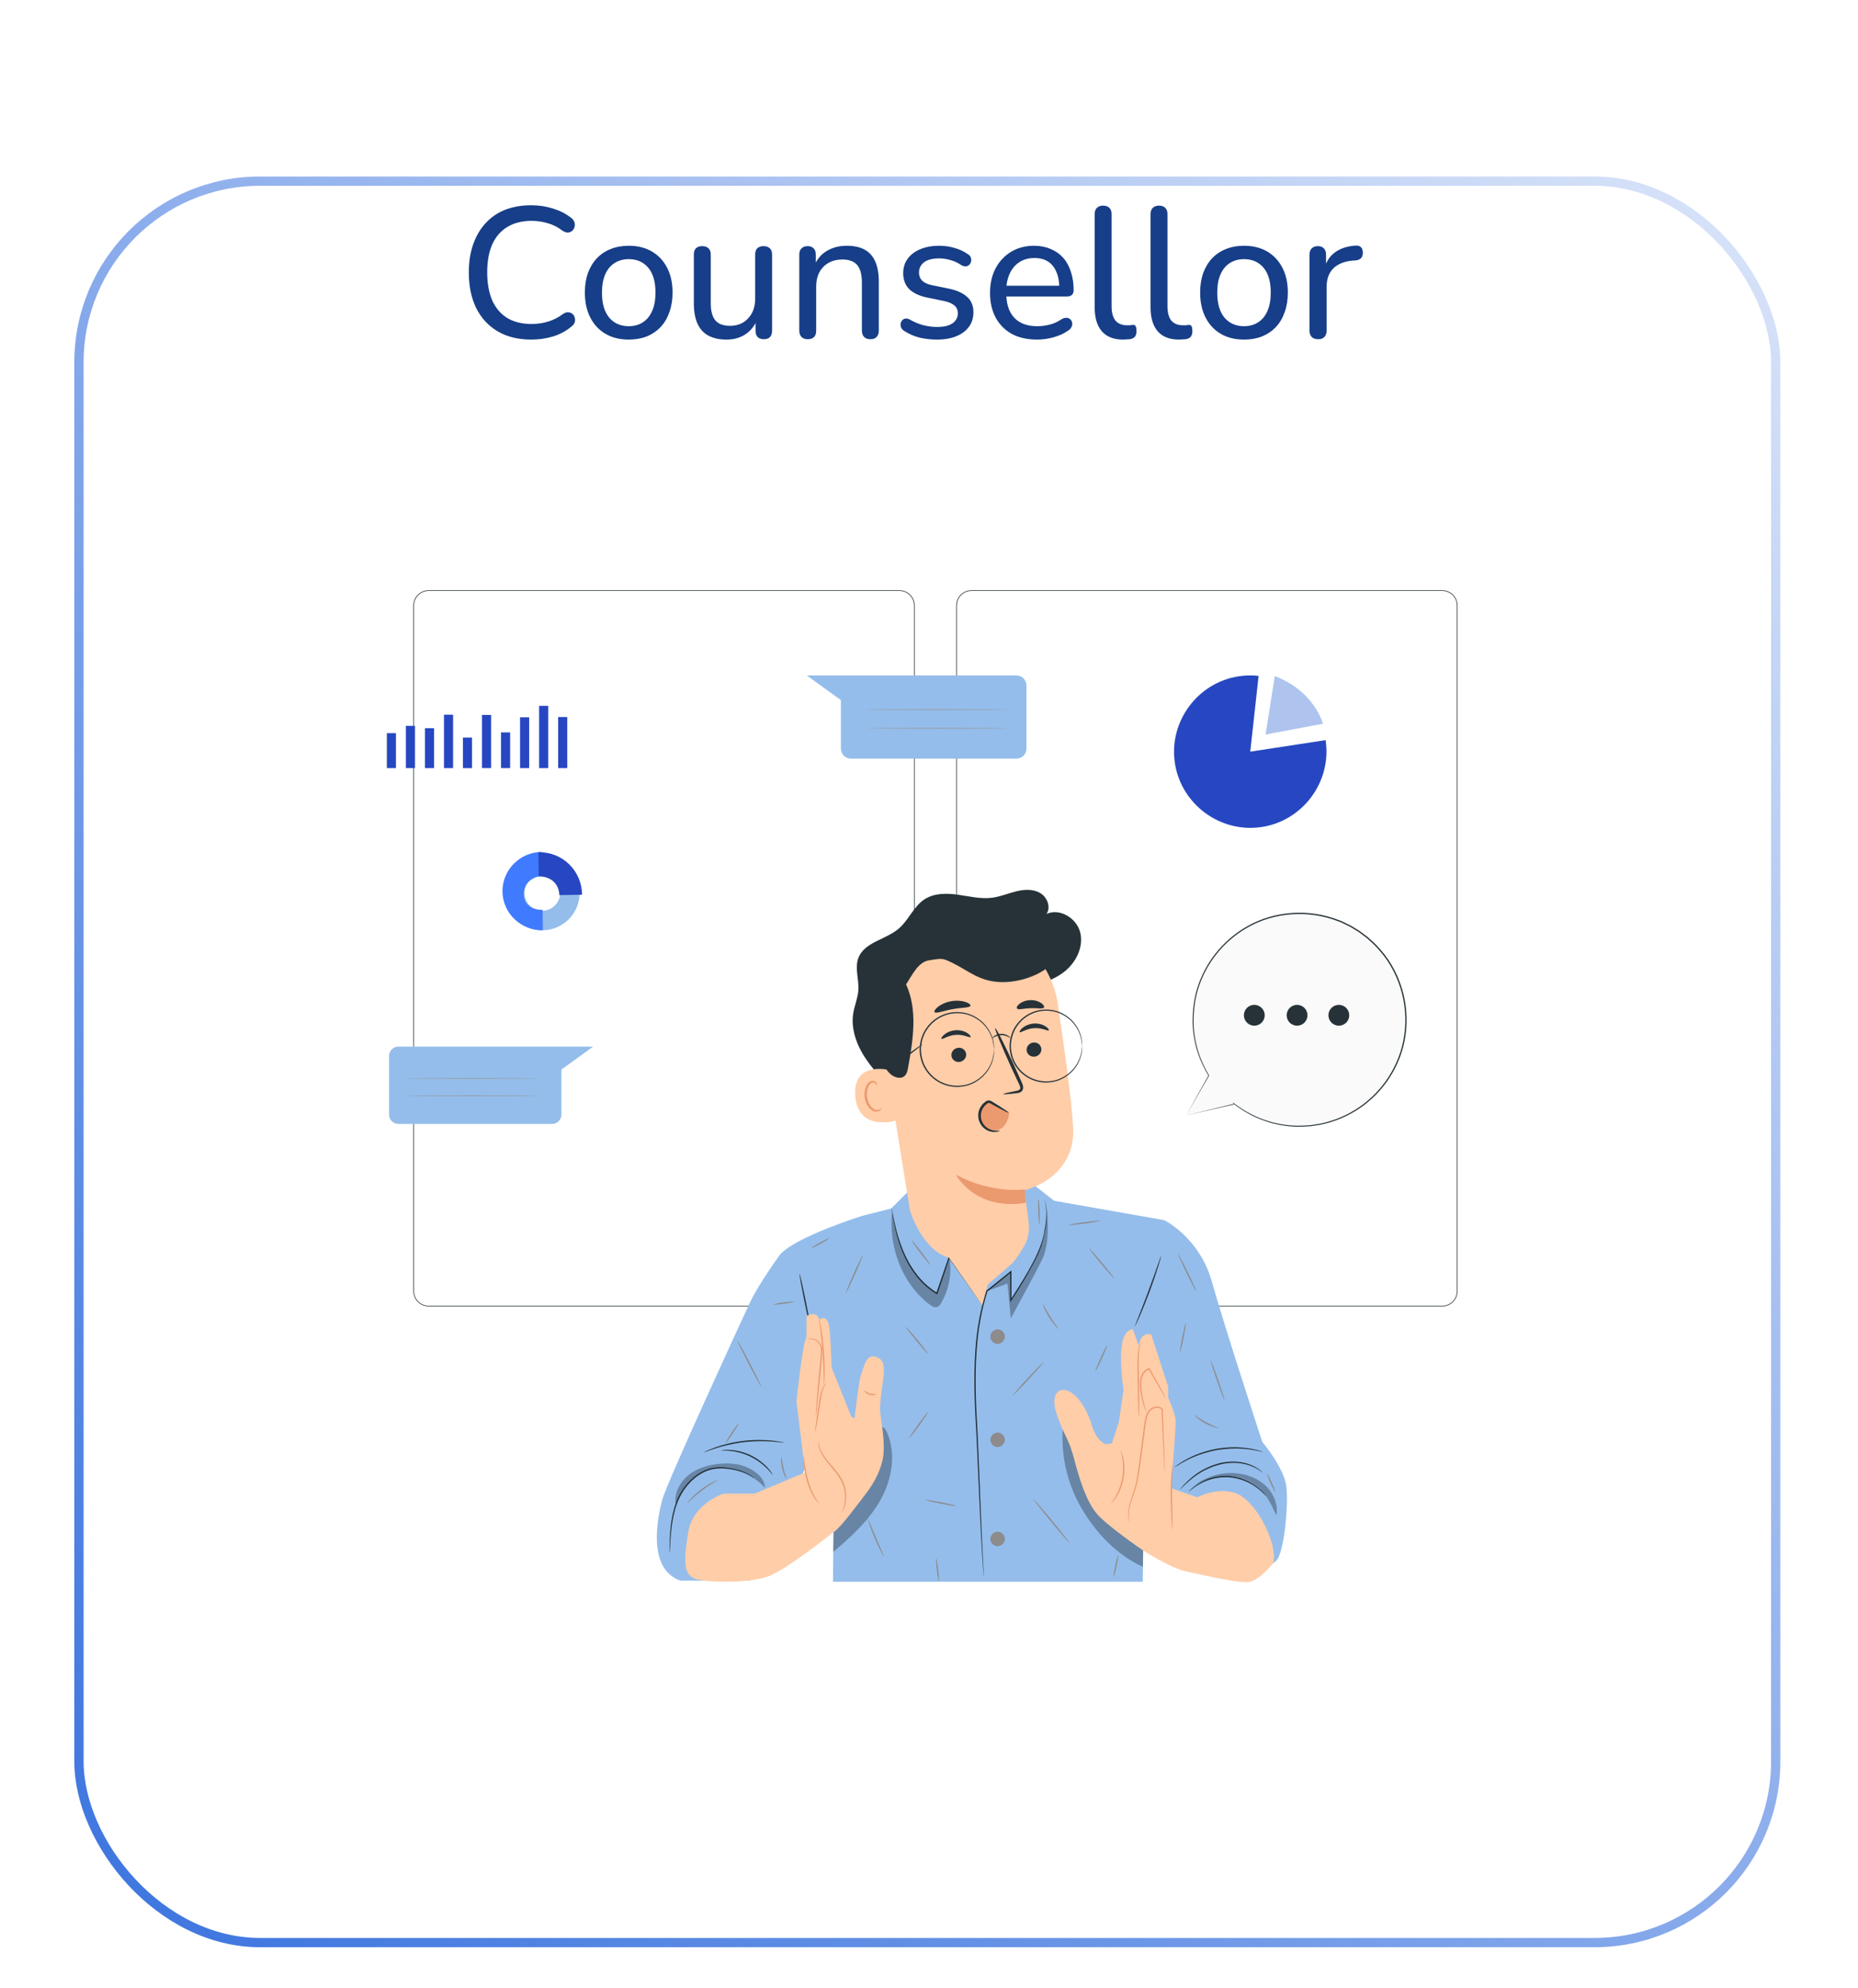 <svg width="200" height="214" viewBox="0 0 200 214" fill="none" xmlns="http://www.w3.org/2000/svg">
<g filter="url(#filter0_d_1202_10410)">
<g filter="url(#filter1_bd_1202_10410)">
<rect x="191.642" y="190.611" width="183.642" height="190.611" rx="20" transform="rotate(-180 191.642 190.611)" fill="white"/>
<rect x="191.142" y="190.111" width="182.642" height="189.611" rx="19.5" transform="rotate(-180 191.142 190.111)" stroke="url(#paint0_linear_1202_10410)"/>
</g>
</g>
<path d="M155.246 140.633H104.574C103.667 140.633 102.93 139.896 102.93 138.99V65.18C102.93 64.274 103.667 63.537 104.574 63.537H155.246C156.152 63.537 156.889 64.274 156.889 65.18V138.989C156.89 139.896 156.152 140.633 155.246 140.633ZM104.574 63.607C103.706 63.607 103 64.313 103 65.18V138.989C103 139.857 103.706 140.563 104.574 140.563H155.246C156.114 140.563 156.819 139.857 156.819 138.989V65.18C156.819 64.313 156.113 63.607 155.246 63.607H104.574Z" fill="#263238"/>
<path d="M96.813 140.633H46.141C45.234 140.633 44.497 139.896 44.497 138.99V65.18C44.497 64.274 45.234 63.537 46.141 63.537H96.813C97.719 63.537 98.457 64.274 98.457 65.18V138.989C98.457 139.896 97.719 140.633 96.813 140.633ZM46.141 63.607C45.273 63.607 44.567 64.313 44.567 65.18V138.989C44.567 139.857 45.273 140.563 46.141 140.563H96.813C97.681 140.563 98.386 139.857 98.386 138.989V65.18C98.386 64.313 97.68 63.607 96.813 63.607H46.141Z" fill="#263238"/>
<path d="M42.889 112.664H59.422H63.848L60.434 115.128V119.975C60.434 120.534 59.981 120.987 59.422 120.987H42.889C42.331 120.987 41.877 120.534 41.877 119.975V113.676C41.877 113.117 42.331 112.664 42.889 112.664Z" fill="#94BDEB"/>
<path d="M43.758 116.089C43.758 116.11 46.919 116.126 50.818 116.126C54.717 116.126 57.878 116.11 57.878 116.089C57.878 116.069 54.717 116.053 50.818 116.053C46.919 116.053 43.758 116.069 43.758 116.089Z" fill="#999595"/>
<path d="M43.758 117.953C43.758 117.973 46.919 117.989 50.818 117.989C54.717 117.989 57.878 117.973 57.878 117.953C57.878 117.932 54.717 117.916 50.818 117.916C46.919 117.916 43.758 117.932 43.758 117.953Z" fill="#999595"/>
<path d="M50.811 79.398H49.831V82.684H50.811V79.398Z" fill="#2747C2"/>
<path d="M42.622 78.922H41.642V82.683H42.622V78.922Z" fill="#2747C2"/>
<path d="M44.672 78.137H43.691V82.682H44.672V78.137Z" fill="#2747C2"/>
<path d="M46.721 78.387H45.741V82.683H46.721V78.387Z" fill="#2747C2"/>
<path d="M48.772 76.934H47.791V82.683H48.772V76.934Z" fill="#2747C2"/>
<path d="M52.862 76.959H51.881V82.68H52.862V76.959Z" fill="#2747C2"/>
<path d="M54.912 78.84H53.931V82.682H54.912V78.84Z" fill="#2747C2"/>
<path d="M56.962 77.215H55.981V82.684H56.962V77.215Z" fill="#2747C2"/>
<path d="M59.012 75.982H58.031V82.684H59.012V75.982Z" fill="#2747C2"/>
<path d="M61.062 77.186H60.081V82.683H61.062V77.186Z" fill="#2747C2"/>
<path d="M134.58 80.912L142.691 79.673C143.371 84.122 140.269 88.343 135.82 89.023C131.37 89.703 127.149 86.601 126.469 82.152C125.789 77.702 128.891 73.481 133.341 72.801C134.049 72.693 134.769 72.678 135.481 72.757L134.58 80.912Z" fill="#2747C2"/>
<path d="M137.216 72.779L136.231 79.067L142.403 77.908C142.403 77.908 141.496 74.384 137.216 72.779Z" fill="#AEC4EE"/>
<path d="M54.354 96.168C54.318 93.94 56.093 92.099 58.311 92.063C60.528 92.027 62.361 93.81 62.397 96.038C62.432 98.266 60.657 100.107 58.44 100.143C56.223 100.179 54.39 98.395 54.354 96.168ZM60.298 96.072C60.281 95.007 59.405 94.154 58.344 94.171C57.284 94.188 56.436 95.069 56.453 96.134C56.47 97.199 57.346 98.052 58.406 98.034C59.467 98.017 60.315 97.137 60.298 96.072Z" fill="#94BDEB"/>
<path d="M54.088 95.99C54.05 93.663 55.941 91.74 58.302 91.703L58.345 94.323C57.216 94.341 56.362 95.176 56.38 96.288C56.398 97.401 57.275 97.957 58.404 97.939L58.44 100.141C56.078 100.178 54.126 98.316 54.088 95.99Z" fill="#407BFF"/>
<path d="M57.954 91.737C60.548 91.695 62.617 93.708 62.659 96.314L60.204 96.354C60.184 95.108 59.236 94.323 57.995 94.344L57.954 91.737Z" fill="#2747C2"/>
<path d="M109.4 72.707H91.603H86.838L90.514 75.359V80.577C90.514 81.179 91.001 81.666 91.603 81.666H109.4C110.001 81.666 110.489 81.179 110.489 80.577V73.797C110.489 73.195 110.002 72.707 109.4 72.707Z" fill="#94BDEB"/>
<path d="M108.461 76.393C108.461 76.415 105.059 76.432 100.862 76.432C96.664 76.432 93.262 76.415 93.262 76.393C93.262 76.371 96.664 76.353 100.862 76.353C105.059 76.353 108.461 76.371 108.461 76.393Z" fill="#999595"/>
<path d="M108.461 78.399C108.461 78.421 105.059 78.438 100.862 78.438C96.664 78.438 93.262 78.421 93.262 78.399C93.262 78.377 96.664 78.359 100.862 78.359C105.059 78.359 108.461 78.377 108.461 78.399Z" fill="#999595"/>
<path d="M125.314 131.342C125.314 131.342 129.118 133.195 130.453 137.98C131.789 142.764 135.879 155.225 135.879 155.225C135.879 155.225 138.216 157.975 138.467 160.011C138.717 162.047 138.216 166.972 137.465 167.891C136.714 168.809 135.643 168.657 135.643 168.657L125.805 167.724L121.931 141.784L125.314 131.342Z" fill="#94BDEB"/>
<path d="M92.78 130.89C92.78 130.89 85.745 133.096 83.992 135.016L89.752 161.812L89.66 170.266H123.011C123.011 169.849 123.31 142.195 123.31 142.195L125.313 131.343L113.459 129.256L111.122 127.42L97.933 128.088L95.929 130.091L92.78 130.89Z" fill="#94BDEB"/>
<g opacity="0.3">
<path d="M95.452 154.136C95.349 153.909 95.202 153.663 94.958 153.613C94.556 153.53 94.287 154.005 94.151 154.392C93.067 157.459 91.634 160.28 89.77 162.946L89.684 167.06C91.628 165.424 93.545 163.672 94.785 161.453C96.024 159.235 96.498 156.452 95.452 154.136Z" fill="black"/>
</g>
<path d="M83.993 135.016C83.993 135.016 81.675 138.175 80.713 140.238C79.75 142.3 71.775 159.625 71.294 161.413C70.812 163.2 69.575 168.838 73.219 170.144H80.713L88.234 154.935L88.619 137.282L83.993 135.016Z" fill="#94BDEB"/>
<path d="M81.192 159.157C81.182 159.168 81.025 159.009 80.68 158.813C80.336 158.618 79.801 158.395 79.107 158.243C78.761 158.168 78.376 158.108 77.961 158.082C77.545 158.056 77.099 158.064 76.647 158.168C75.737 158.371 74.834 158.945 74.124 159.752C73.402 160.557 72.957 161.509 72.695 162.407C72.43 163.307 72.316 164.151 72.245 164.859C72.174 165.568 72.148 166.145 72.124 166.543C72.112 166.73 72.103 166.881 72.095 167.002C72.087 167.107 72.08 167.162 72.075 167.162C72.07 167.162 72.067 167.106 72.066 167.001C72.067 166.88 72.067 166.728 72.068 166.541C72.075 166.142 72.086 165.563 72.143 164.85C72.202 164.137 72.306 163.285 72.568 162.37C72.826 161.458 73.278 160.48 74.016 159.656C74.743 158.83 75.675 158.241 76.618 158.038C77.088 157.934 77.549 157.931 77.969 157.963C78.391 157.995 78.781 158.06 79.13 158.144C79.83 158.31 80.368 158.552 80.709 158.765C80.879 158.873 81.003 158.969 81.081 159.04C81.157 159.114 81.196 159.153 81.192 159.157Z" fill="#263238"/>
<path d="M77.639 156.127C77.638 156.117 77.727 156.103 77.891 156.087C78.054 156.067 78.292 156.062 78.586 156.077C78.88 156.09 79.228 156.14 79.608 156.228C79.986 156.323 80.394 156.46 80.801 156.652C81.207 156.848 81.57 157.079 81.882 157.313C82.189 157.553 82.447 157.792 82.642 158.012C82.839 158.231 82.985 158.419 83.072 158.558C83.162 158.696 83.207 158.774 83.199 158.78C83.177 158.795 82.974 158.495 82.568 158.082C82.367 157.875 82.107 157.648 81.802 157.419C81.492 157.196 81.135 156.974 80.739 156.782C80.341 156.595 79.943 156.457 79.575 156.357C79.205 156.264 78.865 156.204 78.577 156.179C78.002 156.123 77.64 156.154 77.639 156.127Z" fill="#263238"/>
<path d="M84.412 155.297C84.41 155.307 84.287 155.297 84.066 155.271C83.844 155.242 83.524 155.21 83.127 155.181C82.334 155.121 81.232 155.106 80.027 155.249C78.822 155.394 77.754 155.669 76.997 155.914C76.619 156.036 76.315 156.143 76.107 156.223C75.898 156.301 75.78 156.34 75.776 156.33C75.772 156.321 75.882 156.265 76.085 156.171C76.287 156.075 76.588 155.953 76.965 155.817C77.718 155.545 78.793 155.253 80.01 155.106C81.226 154.962 82.34 154.992 83.136 155.079C83.534 155.122 83.855 155.17 84.074 155.215C84.294 155.259 84.414 155.287 84.412 155.297Z" fill="#263238"/>
<path d="M105.761 140.491C105.758 140.494 105.732 140.463 105.685 140.401C105.631 140.329 105.564 140.239 105.481 140.127C105.297 139.873 105.044 139.522 104.727 139.084C104.08 138.171 103.178 136.898 102.117 135.401L102.233 135.384C101.83 136.57 101.384 137.879 100.915 139.255L100.885 139.343L100.81 139.294C100.761 139.262 100.707 139.228 100.654 139.194C100.034 138.801 99.487 138.328 99.022 137.816C98.56 137.301 98.176 136.753 97.858 136.205C97.22 135.107 96.836 134.023 96.575 133.106C96.316 132.185 96.181 131.423 96.09 130.898C96.046 130.647 96.011 130.446 95.985 130.294C95.972 130.225 95.959 130.174 95.95 130.14C95.937 130.108 95.93 130.09 95.933 130.088C95.963 130.075 96.044 130.365 96.145 130.887C96.253 131.409 96.403 132.166 96.673 133.077C96.945 133.986 97.336 135.057 97.972 136.138C98.29 136.677 98.671 137.216 99.127 137.721C99.585 138.223 100.123 138.686 100.731 139.072C100.783 139.105 100.835 139.139 100.884 139.17L100.778 139.208C101.251 137.833 101.701 136.526 102.108 135.341L102.151 135.218L102.225 135.325C103.268 136.834 104.156 138.117 104.792 139.037C105.095 139.485 105.338 139.843 105.515 140.102C105.591 140.219 105.653 140.313 105.702 140.388C105.744 140.454 105.764 140.49 105.761 140.491Z" fill="#263238"/>
<g opacity="0.3">
<path d="M114.438 153.283C114.129 156.381 114.813 159.57 116.365 162.269C117.917 164.968 120.191 167.374 123.023 168.665C123.115 165.915 122.983 162.676 123.074 159.925L114.438 153.283Z" fill="black"/>
</g>
<path d="M114.131 149.664C114.131 149.664 112.919 150 113.828 152.482C114.736 154.964 115.039 154.814 115.645 157.136C116.25 159.458 116.957 161.576 118.017 162.889C119.077 164.201 123.014 166.876 123.014 166.876L126.547 163.545C126.547 163.545 125.965 161.062 126.105 159.376C126.245 157.69 126.598 153.551 126.547 152.844C126.497 152.138 125.74 150.422 125.74 150.422V149.248L123.923 143.658C123.923 143.658 122.913 143.203 122.56 144.819L121.954 143.104C121.954 143.104 120.995 142.951 120.743 144.919C120.491 146.888 120.945 149.614 120.945 149.614L120.44 153.046L119.683 155.368L119.027 155.469C119.027 155.469 118.039 155.199 117.498 153.34C116.957 151.481 115.494 149.261 114.131 149.664Z" fill="#FFCDA8"/>
<path d="M125.366 158.444C125.362 158.445 125.357 158.401 125.35 158.317C125.343 158.221 125.335 158.098 125.324 157.947C125.306 157.608 125.281 157.14 125.249 156.557C125.195 155.352 125.119 153.675 125.031 151.717L125.047 151.757C124.885 151.563 124.595 151.505 124.332 151.571C124.064 151.635 123.825 151.802 123.677 152.051C123.368 152.547 123.351 153.194 123.255 153.819C123.063 155.234 122.881 156.581 122.715 157.809C122.631 158.422 122.542 159.005 122.422 159.545C122.306 160.086 122.143 160.578 121.984 161.018C121.828 161.458 121.69 161.857 121.604 162.216C121.517 162.575 121.483 162.892 121.49 163.151C121.501 163.673 121.652 163.937 121.63 163.943C121.625 163.945 121.596 163.878 121.545 163.749C121.503 163.618 121.445 163.418 121.434 163.153C121.418 162.889 121.445 162.564 121.526 162.198C121.605 161.832 121.738 161.427 121.888 160.984C122.04 160.542 122.195 160.057 122.305 159.52C122.419 158.984 122.502 158.404 122.583 157.791C122.746 156.562 122.924 155.215 123.112 153.8C123.157 153.484 123.191 153.173 123.245 152.862C123.301 152.553 123.387 152.243 123.557 151.975C123.718 151.702 124.001 151.503 124.3 151.435C124.595 151.361 124.948 151.426 125.15 151.67L125.165 151.688L125.166 151.711C125.233 153.67 125.291 155.347 125.332 156.553C125.347 157.137 125.359 157.606 125.368 157.945C125.37 158.097 125.371 158.219 125.372 158.316C125.372 158.4 125.37 158.444 125.366 158.444Z" fill="#EB996E"/>
<path d="M123.433 152.084C123.425 152.087 123.368 151.976 123.284 151.768C123.201 151.559 123.091 151.252 122.988 150.863C122.885 150.474 122.79 150.003 122.735 149.473C122.708 149.208 122.689 148.925 122.72 148.63C122.75 148.337 122.837 148.027 123.024 147.764C123.184 147.537 123.411 147.355 123.67 147.279L123.724 147.264L123.752 147.312C124.264 148.215 124.708 149.012 125.021 149.585C125.164 149.854 125.285 150.08 125.383 150.263C125.465 150.423 125.507 150.513 125.499 150.517C125.491 150.521 125.435 150.44 125.339 150.288C125.231 150.11 125.098 149.892 124.94 149.632C124.606 149.071 124.146 148.283 123.629 147.383L123.711 147.416C123.488 147.482 123.287 147.641 123.142 147.848C122.972 148.085 122.891 148.368 122.86 148.645C122.828 148.924 122.843 149.199 122.867 149.46C122.913 149.984 122.998 150.451 123.087 150.839C123.176 151.227 123.271 151.536 123.337 151.75C123.404 151.962 123.443 152.08 123.433 152.084Z" fill="#EB996E"/>
<path d="M122.59 152.538C122.58 152.539 122.569 152.424 122.558 152.217C122.548 151.978 122.536 151.685 122.522 151.338C122.498 150.596 122.475 149.571 122.459 148.439C122.45 147.307 122.406 146.279 122.504 145.533C122.551 145.162 122.625 144.867 122.693 144.669C122.76 144.471 122.815 144.368 122.823 144.371C122.848 144.379 122.668 144.808 122.605 145.544C122.535 146.277 122.594 147.303 122.603 148.436C122.619 149.569 122.626 150.594 122.624 151.337C122.62 151.684 122.617 151.978 122.614 152.216C122.608 152.423 122.6 152.538 122.59 152.538Z" fill="#EB996E"/>
<path d="M119.602 161.844C119.582 161.827 119.803 161.566 120.076 161.095C120.215 160.86 120.356 160.567 120.488 160.233C120.613 159.896 120.727 159.517 120.803 159.109C120.874 158.7 120.901 158.305 120.901 157.946C120.894 157.587 120.864 157.263 120.817 156.995C120.726 156.457 120.609 156.136 120.634 156.127C120.644 156.124 120.679 156.201 120.735 156.346C120.794 156.489 120.858 156.705 120.917 156.976C120.978 157.247 121.019 157.576 121.033 157.943C121.041 158.311 121.017 158.716 120.944 159.135C120.866 159.552 120.746 159.94 120.611 160.282C120.469 160.621 120.316 160.915 120.163 161.147C120.013 161.38 119.878 161.56 119.773 161.674C119.67 161.79 119.61 161.85 119.602 161.844Z" fill="#EB996E"/>
<path d="M125.802 160.109L128.868 161.174C128.868 161.174 131.796 159.659 133.815 161.174C135.834 162.688 137.587 166.678 137.032 168.294C137.032 168.294 135.639 170.014 134.579 170.266C133.519 170.519 129.398 169.521 127.684 169.16C125.965 168.798 123.013 166.877 123.013 166.877L125.802 160.109Z" fill="#FFCDA8"/>
<path d="M126.181 164.625C126.171 164.625 126.16 164.529 126.148 164.354C126.136 164.146 126.121 163.9 126.104 163.613C126.072 162.988 126.03 162.123 126.017 161.165C126.003 160.208 126.03 159.339 126.088 158.714C126.115 158.401 126.149 158.148 126.18 157.975C126.212 157.802 126.234 157.707 126.244 157.709C126.266 157.713 126.219 158.097 126.189 158.721C126.158 159.345 126.147 160.209 126.161 161.164C126.179 162.1 126.194 162.946 126.206 163.61C126.21 163.924 126.209 164.178 126.204 164.353C126.199 164.528 126.191 164.625 126.181 164.625Z" fill="#EB996E"/>
<path d="M136.29 161.053C136.267 161.074 135.953 160.638 135.27 160.133C134.598 159.63 133.507 159.093 132.215 159.021C130.922 158.951 129.778 159.365 129.055 159.791C128.321 160.217 127.961 160.616 127.94 160.593C127.934 160.587 128.019 160.485 128.193 160.319C128.366 160.153 128.637 159.931 129.002 159.703C129.724 159.247 130.893 158.805 132.222 158.877C133.551 158.951 134.664 159.519 135.331 160.052C135.67 160.318 135.915 160.569 136.069 160.753C136.223 160.937 136.296 161.048 136.29 161.053Z" fill="#263238"/>
<path d="M135.893 158.495C135.873 158.525 135.463 158.111 134.617 157.791C133.784 157.465 132.491 157.314 131.165 157.688C130.503 157.873 129.897 158.137 129.38 158.431C128.862 158.727 128.43 159.051 128.086 159.344C127.742 159.638 127.479 159.894 127.299 160.073C127.118 160.251 127.018 160.35 127.01 160.343C127.003 160.337 127.09 160.225 127.258 160.034C127.427 159.843 127.68 159.574 128.019 159.267C128.358 158.961 128.79 158.623 129.313 158.316C129.837 158.01 130.451 157.737 131.126 157.549C132.485 157.166 133.812 157.338 134.654 157.696C135.079 157.871 135.396 158.072 135.598 158.229C135.701 158.304 135.771 158.376 135.822 158.42C135.871 158.465 135.896 158.491 135.893 158.495Z" fill="#263238"/>
<path d="M135.917 156.279C135.909 156.308 135.373 156.144 134.483 156.023C134.038 155.96 133.504 155.925 132.911 155.924C132.318 155.933 131.667 155.981 130.992 156.096C130.319 156.219 129.69 156.395 129.13 156.589C128.573 156.793 128.083 157.008 127.686 157.22C126.89 157.637 126.442 157.974 126.426 157.95C126.42 157.941 126.529 157.855 126.733 157.704C126.833 157.627 126.959 157.537 127.113 157.444C127.266 157.349 127.436 157.233 127.638 157.13C128.032 156.905 128.523 156.677 129.084 156.464C129.648 156.261 130.285 156.078 130.967 155.954C131.651 155.838 132.311 155.792 132.911 155.791C133.511 155.799 134.05 155.846 134.497 155.923C134.722 155.951 134.921 156.002 135.097 156.039C135.274 156.074 135.423 156.116 135.544 156.153C135.787 156.225 135.92 156.27 135.917 156.279Z" fill="#263238"/>
<path d="M112.425 129.164C112.425 129.164 112.567 129.429 112.637 129.979C112.713 130.526 112.702 131.344 112.521 132.358C112.43 132.865 112.307 133.422 112.125 134.016C111.934 134.611 111.646 135.219 111.32 135.857C110.659 137.131 109.828 138.52 108.866 140.001L108.753 140.174L108.753 139.967C108.752 138.988 108.75 137.961 108.748 136.894L108.856 136.945C108.032 137.611 107.164 138.311 106.27 139.033L106.292 139C105.693 140.899 105.298 143.014 105.142 145.216C104.889 148.586 105.093 151.809 105.252 154.733C105.388 157.662 105.477 160.298 105.569 162.512C105.657 164.727 105.737 166.518 105.803 167.755C105.84 168.368 105.868 168.847 105.887 169.179C105.898 169.337 105.906 169.46 105.912 169.55C105.917 169.633 105.916 169.676 105.916 169.676C105.916 169.676 105.907 169.634 105.897 169.551C105.888 169.461 105.875 169.339 105.859 169.182C105.828 168.857 105.788 168.377 105.747 167.759C105.663 166.522 105.568 164.731 105.467 162.517C105.368 160.301 105.25 157.666 105.119 154.74C104.953 151.818 104.744 148.588 104.998 145.205C105.155 142.994 105.553 140.868 106.16 138.957L106.166 138.937L106.182 138.924C107.078 138.204 107.947 137.506 108.773 136.842L108.881 136.755L108.881 136.894C108.879 137.96 108.877 138.988 108.876 139.966L108.763 139.932C110.665 136.982 112.213 134.419 112.451 132.345C112.641 131.338 112.663 130.527 112.6 129.983C112.573 129.711 112.52 129.507 112.486 129.37C112.443 129.236 112.425 129.164 112.425 129.164Z" fill="#263238"/>
<path d="M107.461 164.884L107.362 164.881C106.961 164.892 106.604 165.259 106.603 165.659C106.602 166.06 106.957 166.429 107.357 166.442C107.758 166.456 108.137 166.113 108.164 165.714C108.19 165.313 107.86 164.923 107.461 164.884Z" fill="#8D8B8B"/>
<path d="M107.462 154.21L107.363 154.207C106.962 154.219 106.605 154.585 106.604 154.985C106.603 155.386 106.958 155.755 107.358 155.769C107.759 155.782 108.138 155.44 108.165 155.04C108.191 154.64 107.861 154.25 107.462 154.21Z" fill="#8D8B8B"/>
<path d="M107.358 144.663C107.759 144.677 108.138 144.334 108.165 143.934C108.191 143.534 107.861 143.144 107.462 143.105L107.363 143.102C106.962 143.113 106.605 143.479 106.604 143.88C106.603 144.281 106.958 144.649 107.358 144.663Z" fill="#8D8B8B"/>
<path d="M95.402 116.658C94.431 115.583 93.451 114.497 92.744 113.233C92.036 111.969 91.614 110.494 91.848 109.065C91.985 108.229 92.34 107.433 92.397 106.588C92.475 105.425 91.986 104.21 92.398 103.12C93.042 101.416 95.336 101.153 96.726 99.976C97.809 99.059 98.336 97.571 99.527 96.801C100.568 96.127 101.905 96.142 103.132 96.316C104.359 96.489 105.594 96.799 106.822 96.634C107.698 96.516 108.522 96.162 109.38 95.95C110.238 95.737 111.195 95.681 111.959 96.125C112.723 96.569 113.151 97.653 112.65 98.381C114.074 97.725 115.882 98.834 116.272 100.353C116.661 101.871 115.881 103.511 114.675 104.512C113.469 105.513 111.909 105.979 110.369 106.27C106.008 107.091 101.278 106.628 97.52 104.268" fill="#263238"/>
<path d="M110.699 131.322C110.486 129.671 110.312 128.294 110.301 128.122C110.301 128.122 115.818 126.883 115.514 121.305C115.367 118.609 114.612 113.082 113.872 108.089C113.077 102.727 108.291 98.878 102.882 99.24L102.344 99.276C96.568 100.003 93.959 105.314 94.845 111.068L97.962 130.36C97.962 130.36 99.291 134.628 102.136 135.367L105.726 140.495L106.319 138.287L108.995 135.958C108.995 135.958 109.609 135.294 110.315 133.994C110.891 132.932 110.77 131.84 110.699 131.322Z" fill="#FFCDA8"/>
<path d="M110.319 128.036C110.319 128.036 106.816 128.558 102.915 126.457C102.915 126.457 104.9 130.353 110.428 129.479L110.319 128.036Z" fill="#EB996E"/>
<path d="M112.092 112.888C112.135 113.308 111.815 113.69 111.378 113.743C110.942 113.795 110.553 113.499 110.51 113.08C110.467 112.66 110.786 112.278 111.222 112.225C111.659 112.172 112.049 112.469 112.092 112.888Z" fill="#263238"/>
<path d="M112.899 110.913C112.807 111.023 112.175 110.617 111.318 110.677C110.462 110.724 109.863 111.207 109.763 111.108C109.714 111.065 109.802 110.871 110.062 110.653C110.318 110.437 110.765 110.213 111.299 110.18C111.832 110.147 112.294 110.313 112.565 110.497C112.843 110.682 112.945 110.863 112.899 110.913Z" fill="#263238"/>
<path d="M103.996 113.456C104.039 113.876 103.719 114.258 103.282 114.311C102.846 114.364 102.457 114.067 102.414 113.648C102.371 113.229 102.691 112.846 103.127 112.793C103.564 112.74 103.953 113.037 103.996 113.456Z" fill="#263238"/>
<path d="M104.477 111.632C104.385 111.743 103.752 111.337 102.896 111.396C102.04 111.444 101.441 111.926 101.341 111.827C101.292 111.784 101.379 111.59 101.641 111.372C101.897 111.156 102.343 110.932 102.877 110.899C103.411 110.866 103.873 111.032 104.144 111.216C104.42 111.401 104.523 111.583 104.477 111.632Z" fill="#263238"/>
<path d="M107.991 117.778C107.984 117.73 108.51 117.602 109.366 117.434C109.583 117.397 109.787 117.34 109.814 117.188C109.855 117.027 109.748 116.797 109.624 116.55C109.384 116.034 109.131 115.494 108.866 114.928C107.81 112.616 107.029 110.71 107.122 110.669C107.216 110.627 108.148 112.466 109.205 114.777C109.46 115.348 109.704 115.891 109.937 116.411C110.036 116.655 110.197 116.927 110.107 117.262C110.059 117.429 109.907 117.559 109.769 117.606C109.632 117.658 109.509 117.669 109.401 117.682C108.536 117.787 107.998 117.827 107.991 117.778Z" fill="#263238"/>
<path d="M104.465 108.26C104.396 108.499 103.533 108.445 102.537 108.634C101.536 108.802 100.745 109.151 100.598 108.951C100.532 108.855 100.659 108.626 100.971 108.379C101.281 108.132 101.785 107.884 102.383 107.776C102.982 107.67 103.541 107.728 103.917 107.853C104.296 107.977 104.494 108.147 104.465 108.26Z" fill="#263238"/>
<path d="M112.376 108.451C112.239 108.655 111.635 108.493 110.925 108.531C110.214 108.544 109.624 108.749 109.472 108.555C109.405 108.46 109.486 108.259 109.736 108.057C109.982 107.856 110.405 107.678 110.894 107.66C111.382 107.642 111.817 107.791 112.077 107.973C112.341 108.157 112.437 108.351 112.376 108.451Z" fill="#263238"/>
<path d="M95.603 115.165C95.505 115.13 91.697 114.289 92.074 118.091C92.451 121.893 96.571 120.654 96.567 120.544C96.563 120.434 95.603 115.165 95.603 115.165Z" fill="#FFCDA8"/>
<path d="M94.901 119.293C94.883 119.283 94.839 119.346 94.732 119.409C94.628 119.47 94.444 119.523 94.238 119.468C93.822 119.36 93.42 118.756 93.334 118.073C93.29 117.728 93.33 117.391 93.426 117.106C93.514 116.816 93.675 116.604 93.874 116.548C94.07 116.482 94.225 116.589 94.282 116.691C94.344 116.793 94.327 116.871 94.348 116.875C94.36 116.884 94.423 116.804 94.377 116.65C94.354 116.576 94.3 116.491 94.204 116.426C94.105 116.361 93.968 116.337 93.828 116.366C93.537 116.415 93.3 116.711 93.194 117.024C93.073 117.339 93.02 117.719 93.07 118.106C93.17 118.87 93.633 119.548 94.199 119.652C94.473 119.695 94.688 119.593 94.795 119.492C94.903 119.386 94.915 119.299 94.901 119.293Z" fill="#EB996E"/>
<path d="M113.625 102.895C113.364 104.408 110.294 105.795 107.749 105.721C105.403 105.652 104.244 104.488 102.539 103.661C101.46 103.137 101.46 103.137 99.996 103.375C98.812 103.567 98.197 104.964 97.532 105.963C98.799 108.723 98.287 111.933 97.75 114.922C97.691 115.253 97.617 115.609 97.365 115.831C96.938 116.208 96.245 115.982 95.825 115.597C95.152 114.981 94.845 114.067 94.625 113.182C94.122 111.165 93.929 109.053 94.248 106.999C94.567 104.945 95.417 102.95 96.82 101.417C98.574 99.5 101.138 98.396 103.732 98.262C106.326 98.129 108.932 98.932 111.105 100.356C112.113 101.016 113.056 101.833 113.625 102.895Z" fill="#263238"/>
<path d="M108.576 119.695C107.93 119.394 107.284 119.092 106.638 118.791C106.527 118.739 106.407 118.686 106.286 118.702C106.148 118.721 106.038 118.823 105.95 118.93C105.501 119.475 105.387 120.296 105.735 120.911C106.083 121.525 106.902 121.849 107.554 121.579C108.241 121.295 108.575 120.497 108.629 119.756L108.576 119.695Z" fill="#EB996E"/>
<path d="M107.614 121.717C107.62 121.734 107.524 121.79 107.33 121.83C107.138 121.867 106.841 121.881 106.497 121.769C106.156 121.659 105.772 121.394 105.534 120.969C105.292 120.554 105.205 119.969 105.416 119.44C105.517 119.178 105.674 118.946 105.866 118.763C105.963 118.67 106.064 118.594 106.18 118.525C106.241 118.491 106.317 118.458 106.404 118.454C106.489 118.449 106.566 118.471 106.628 118.497C106.755 118.554 106.837 118.615 106.931 118.669C107.021 118.724 107.109 118.778 107.195 118.831C107.362 118.935 107.519 119.034 107.667 119.126C108.241 119.491 108.587 119.734 108.567 119.768C108.547 119.803 108.165 119.622 107.564 119.302C107.411 119.22 107.248 119.131 107.075 119.038C106.987 118.989 106.896 118.939 106.803 118.888C106.71 118.838 106.61 118.775 106.529 118.744C106.441 118.713 106.403 118.715 106.317 118.764C106.233 118.817 106.141 118.888 106.063 118.966C105.903 119.123 105.771 119.321 105.686 119.544C105.508 119.99 105.572 120.475 105.768 120.842C105.961 121.214 106.273 121.456 106.568 121.578C106.866 121.701 107.136 121.72 107.319 121.719C107.503 121.714 107.608 121.696 107.614 121.717Z" fill="#263238"/>
<path d="M107.004 112.974C106.981 112.976 107.007 112.62 106.852 112.011C106.7 111.414 106.302 110.537 105.405 109.858C104.96 109.527 104.4 109.245 103.755 109.132C103.114 109.024 102.391 109.045 101.703 109.307C101.357 109.428 101.023 109.61 100.716 109.84C100.406 110.065 100.124 110.345 99.892 110.669C99.412 111.307 99.142 112.128 99.134 112.973C99.141 113.819 99.412 114.64 99.892 115.279C100.124 115.603 100.406 115.883 100.716 116.108C101.023 116.338 101.356 116.52 101.703 116.641C102.39 116.903 103.114 116.925 103.755 116.816C104.4 116.703 104.96 116.421 105.404 116.09C106.302 115.411 106.699 114.533 106.852 113.937C107.007 113.328 106.981 112.972 107.004 112.974C107.006 112.974 107.008 112.996 107.008 113.038C107.007 113.09 107.007 113.152 107.005 113.228C107.006 113.311 107.001 113.414 106.981 113.535C106.965 113.656 106.95 113.797 106.907 113.95C106.842 114.261 106.702 114.63 106.477 115.022C106.25 115.412 105.92 115.822 105.466 116.171C105.014 116.516 104.441 116.811 103.777 116.933C103.117 117.051 102.371 117.033 101.657 116.766C101.299 116.643 100.952 116.456 100.634 116.219C100.312 115.987 100.019 115.698 99.778 115.362C99.279 114.702 98.997 113.85 98.99 112.973C98.998 112.097 99.28 111.245 99.778 110.585C100.02 110.25 100.312 109.961 100.634 109.729C100.952 109.492 101.299 109.305 101.657 109.182C102.371 108.914 103.117 108.897 103.777 109.015C104.441 109.136 105.014 109.431 105.466 109.777C105.92 110.126 106.25 110.535 106.477 110.925C106.702 111.317 106.842 111.686 106.907 111.997C106.95 112.15 106.965 112.291 106.981 112.412C107.002 112.533 107.006 112.636 107.006 112.719C107.007 112.795 107.007 112.858 107.008 112.909C107.008 112.952 107.006 112.974 107.004 112.974Z" fill="#263238"/>
<path d="M116.484 112.602C116.461 112.604 116.486 112.257 116.335 111.665C116.186 111.083 115.799 110.229 114.925 109.568C114.492 109.245 113.946 108.971 113.318 108.861C112.693 108.755 111.989 108.775 111.319 109.031C110.982 109.148 110.657 109.326 110.358 109.55C110.056 109.769 109.782 110.042 109.556 110.357C109.088 110.979 108.825 111.778 108.817 112.602C108.825 113.425 109.088 114.225 109.555 114.847C109.781 115.163 110.056 115.435 110.358 115.655C110.657 115.879 110.982 116.056 111.319 116.174C111.989 116.429 112.694 116.45 113.318 116.344C113.947 116.234 114.492 115.96 114.925 115.637C115.799 114.976 116.187 114.121 116.336 113.54C116.486 112.947 116.461 112.601 116.484 112.602C116.489 112.602 116.489 112.687 116.486 112.85C116.486 112.931 116.482 113.032 116.462 113.15C116.447 113.268 116.432 113.405 116.39 113.554C116.255 114.147 115.876 115.029 114.986 115.719C114.546 116.056 113.987 116.343 113.34 116.462C112.697 116.577 111.969 116.56 111.274 116.299C110.924 116.179 110.586 115.997 110.276 115.766C109.962 115.54 109.676 115.258 109.441 114.931C108.955 114.287 108.68 113.457 108.673 112.602C108.68 111.748 108.955 110.917 109.441 110.274C109.677 109.947 109.962 109.666 110.276 109.439C110.586 109.209 110.924 109.026 111.273 108.906C111.968 108.645 112.696 108.629 113.339 108.743C113.986 108.862 114.546 109.15 114.986 109.486C115.875 110.176 116.255 111.057 116.389 111.651C116.431 111.801 116.446 111.937 116.461 112.056C116.481 112.173 116.485 112.274 116.485 112.355C116.489 112.517 116.489 112.602 116.484 112.602Z" fill="#263238"/>
<path d="M108.746 111.725C108.73 111.741 108.639 111.664 108.47 111.584C108.303 111.504 108.053 111.426 107.773 111.431C107.492 111.435 107.245 111.522 107.081 111.609C106.916 111.695 106.828 111.776 106.812 111.761C106.798 111.75 106.863 111.639 107.028 111.522C107.19 111.405 107.458 111.291 107.77 111.287C108.081 111.282 108.353 111.386 108.519 111.496C108.689 111.606 108.759 111.713 108.746 111.725Z" fill="#263238"/>
<path d="M99.298 112.411C99.322 112.443 98.545 113.064 97.563 113.797C96.58 114.53 95.765 115.099 95.741 115.067C95.717 115.035 96.494 114.415 97.476 113.681C98.459 112.948 99.274 112.38 99.298 112.411Z" fill="#263238"/>
<g opacity="0.3">
<path d="M96.022 130.434C95.636 134.192 97.065 138.158 100.079 140.436C100.316 140.614 100.613 140.792 100.892 140.691C101.085 140.621 101.209 140.435 101.312 140.257C102.171 138.769 102.459 137.128 102.21 135.428C101.733 136.685 101.324 137.919 100.842 139.233C98.216 137.639 96.579 134.248 96.022 130.434Z" fill="black"/>
</g>
<path opacity="0.3" d="M106.229 138.979L108.441 138.171L108.807 141.912C108.807 141.912 111.194 137.562 112.182 135.577C113.169 133.592 112.661 130.09 112.661 130.09C112.661 130.09 113.015 133.141 110.623 137.032L108.818 139.966V136.893L106.229 138.979Z" fill="black"/>
<g opacity="0.3">
<path d="M80.496 157.99C79.509 157.525 78.375 157.462 77.291 157.588C76.147 157.721 74.998 158.072 74.101 158.795C73.205 159.519 72.597 160.659 72.709 161.806L72.819 161.821C73.591 159.733 75.126 158.213 77.106 158.029C79.085 157.845 81.016 158.726 82.375 160.177C82.243 159.094 81.482 158.456 80.496 157.99Z" fill="black"/>
</g>
<g opacity="0.3">
<path d="M136.429 160.126C135.688 159.326 134.647 158.842 133.573 158.654C131.687 158.325 129.662 158.911 128.243 160.197L128.665 159.855C129.737 159.228 130.973 158.855 132.214 158.891C133.456 158.926 134.698 159.385 135.598 160.242C136.424 161.03 136.921 162.094 137.395 163.133C137.58 162.058 137.17 160.926 136.429 160.126Z" fill="black"/>
</g>
<path d="M122.174 142.754C122.165 142.75 122.201 142.642 122.273 142.451C122.359 142.232 122.464 141.964 122.588 141.646C122.856 140.968 123.223 140.03 123.611 138.987C123.999 137.944 124.334 136.994 124.575 136.306C124.688 135.984 124.784 135.712 124.863 135.491C124.933 135.299 124.976 135.194 124.985 135.197C124.995 135.2 124.97 135.311 124.916 135.508C124.863 135.705 124.78 135.989 124.671 136.338C124.455 137.035 124.135 137.993 123.747 139.038C123.358 140.082 122.975 141.016 122.682 141.686C122.536 142.02 122.414 142.29 122.325 142.474C122.237 142.658 122.183 142.757 122.174 142.754Z" fill="#263238"/>
<path d="M87.264 143.026C87.225 143.034 86.924 141.717 86.592 140.083C86.259 138.45 86.022 137.119 86.061 137.111C86.1 137.103 86.401 138.421 86.733 140.055C87.065 141.688 87.303 143.019 87.264 143.026Z" fill="#263238"/>
<path d="M86.743 159.496C86.83 159.541 85.728 150.867 85.728 150.867C85.728 150.867 86.424 144.285 86.815 143.981L86.825 141.659C86.825 141.659 87.901 141.007 88.19 142.059C88.19 142.059 89.144 141.231 89.311 143.204C89.478 145.176 89.513 147.193 89.513 147.193L91.638 152.505L91.987 152.682C91.987 152.682 92.444 148.52 92.709 147.908C92.975 147.295 93.157 145.806 94.164 146.029C95.171 146.253 95.255 147.086 95.074 148.444C94.893 149.802 94.667 151.203 94.751 152.08C94.835 152.957 95.234 154.887 95.111 156.421C94.989 157.954 94.149 159.572 93.267 160.708C92.386 161.843 90.702 164.192 89.787 164.9C89.467 165.147 86.743 159.496 86.743 159.496Z" fill="#FFCDA8"/>
<path d="M87.818 152.439C87.808 152.438 87.811 152.306 87.824 152.067C87.842 151.801 87.865 151.463 87.893 151.06C87.958 150.21 88.057 149.036 88.176 147.741C88.237 147.095 88.296 146.479 88.349 145.915C88.377 145.636 88.394 145.372 88.359 145.132C88.326 144.892 88.231 144.684 88.094 144.533C87.814 144.229 87.453 144.152 87.227 144.153C86.993 144.151 86.87 144.215 86.865 144.199C86.863 144.194 86.893 144.179 86.951 144.153C87.011 144.132 87.103 144.103 87.225 144.096C87.462 144.079 87.851 144.14 88.169 144.464C88.326 144.624 88.437 144.857 88.477 145.113C88.52 145.37 88.505 145.646 88.482 145.927C88.432 146.491 88.377 147.107 88.32 147.754C88.201 149.049 88.086 150.221 87.995 151.069C87.949 151.471 87.911 151.807 87.88 152.072C87.85 152.309 87.828 152.44 87.818 152.439Z" fill="#EB996E"/>
<path d="M88.959 148.889C88.98 148.907 88.743 149.115 88.583 149.574C88.412 150.026 88.35 150.705 88.23 151.446C88.116 152.188 88.004 152.857 87.917 153.342C87.829 153.825 87.765 154.123 87.745 154.12C87.725 154.117 87.754 153.814 87.816 153.326C87.878 152.838 87.973 152.166 88.088 151.424C88.208 150.687 88.285 150.002 88.488 149.537C88.585 149.305 88.702 149.135 88.796 149.031C88.888 148.926 88.955 148.884 88.959 148.889Z" fill="#EB996E"/>
<path d="M88.177 141.945C88.187 141.944 88.213 142.041 88.251 142.218C88.29 142.395 88.338 142.653 88.391 142.973C88.497 143.613 88.613 144.503 88.686 145.49C88.759 146.478 88.775 147.375 88.764 148.024C88.759 148.348 88.749 148.61 88.737 148.791C88.725 148.972 88.714 149.072 88.704 149.072C88.683 149.072 88.678 148.671 88.662 148.024C88.647 147.378 88.615 146.485 88.542 145.501C88.469 144.518 88.37 143.63 88.29 142.988C88.21 142.346 88.156 141.949 88.177 141.945Z" fill="#EB996E"/>
<path d="M94.307 150.077C94.328 150.11 93.996 150.264 93.591 150.137C93.184 150.016 92.995 149.703 93.031 149.688C93.063 149.66 93.276 149.895 93.633 150C93.988 150.113 94.296 150.036 94.307 150.077Z" fill="#EB996E"/>
<path d="M86.863 158.418L81.25 160.777H77.906C77.906 160.777 74.599 161.809 74.09 164.909C73.581 168.01 73.508 169.605 74.962 169.989C76.416 170.372 80.523 170.415 82.559 169.739C84.594 169.064 89.926 164.762 89.926 164.762L90.44 161.649L86.863 158.418Z" fill="#FFCDA8"/>
<path d="M88.177 161.847C88.17 161.853 88.114 161.801 88.018 161.7C87.918 161.602 87.796 161.442 87.653 161.236C87.376 160.822 87.072 160.194 86.87 159.461C86.66 158.73 86.57 158.047 86.524 157.554C86.481 157.06 86.484 156.753 86.502 156.752C86.523 156.751 86.557 157.054 86.625 157.542C86.697 158.029 86.801 158.702 87.008 159.422C87.208 160.143 87.489 160.762 87.739 161.182C87.992 161.601 88.197 161.829 88.177 161.847Z" fill="#EB996E"/>
<path d="M90.615 162.829C90.585 162.818 90.838 162.392 90.935 161.626C90.982 161.246 90.978 160.784 90.869 160.29C90.762 159.795 90.525 159.285 90.181 158.809C89.84 158.331 89.457 157.916 89.134 157.513C88.807 157.113 88.546 156.721 88.375 156.366C88.203 156.011 88.124 155.698 88.094 155.481C88.066 155.262 88.077 155.141 88.084 155.141C88.112 155.135 88.103 155.636 88.466 156.32C88.644 156.66 88.908 157.038 89.236 157.429C89.562 157.823 89.95 158.237 90.299 158.726C90.65 159.212 90.895 159.748 90.999 160.262C91.104 160.774 91.097 161.251 91.036 161.64C90.975 162.03 90.868 162.332 90.779 162.532C90.736 162.633 90.695 162.707 90.665 162.757C90.637 162.807 90.62 162.832 90.615 162.829Z" fill="#EB996E"/>
<path d="M81.963 149.315C81.927 149.333 81.315 148.219 80.595 146.826C79.875 145.434 79.32 144.29 79.356 144.272C79.391 144.253 80.003 145.367 80.723 146.76C81.444 148.153 81.998 149.296 81.963 149.315Z" fill="#8D8B8B"/>
<path d="M91.042 139.212C91.006 139.196 91.384 138.267 91.887 137.137C92.391 136.008 92.828 135.105 92.865 135.121C92.901 135.138 92.523 136.066 92.019 137.196C91.516 138.326 91.079 139.228 91.042 139.212Z" fill="#8D8B8B"/>
<path d="M99.927 145.768C99.896 145.793 99.326 145.156 98.655 144.344C97.983 143.533 97.463 142.854 97.494 142.829C97.525 142.803 98.094 143.441 98.766 144.252C99.438 145.064 99.958 145.742 99.927 145.768Z" fill="#8D8B8B"/>
<path d="M97.885 154.785C97.852 154.762 98.282 154.115 98.843 153.341C99.405 152.567 99.886 151.958 99.918 151.981C99.951 152.004 99.522 152.651 98.96 153.426C98.398 154.2 97.917 154.809 97.885 154.785Z" fill="#8D8B8B"/>
<path d="M95.131 167.526C95.114 167.535 94.988 167.323 94.806 166.97C94.624 166.616 94.389 166.12 94.151 165.563C93.914 165.004 93.721 164.49 93.593 164.114C93.465 163.738 93.4 163.501 93.418 163.494C93.437 163.487 93.536 163.713 93.688 164.078C93.862 164.495 94.063 164.975 94.284 165.506C94.512 166.034 94.719 166.512 94.898 166.926C95.056 167.29 95.15 167.517 95.131 167.526Z" fill="#8D8B8B"/>
<path d="M102.954 162.112C102.947 162.151 102.194 162.039 101.273 161.86C100.352 161.682 99.612 161.506 99.619 161.467C99.627 161.428 100.379 161.54 101.301 161.719C102.221 161.897 102.962 162.073 102.954 162.112Z" fill="#8D8B8B"/>
<path d="M109.018 150.207C108.989 150.18 109.707 149.358 110.621 148.372C111.536 147.386 112.301 146.608 112.33 146.635C112.359 146.663 111.641 147.484 110.727 148.47C109.812 149.457 109.047 150.234 109.018 150.207Z" fill="#8D8B8B"/>
<path d="M115.117 166.083C115.086 166.108 114.191 165.072 113.117 163.768C112.043 162.464 111.198 161.387 111.228 161.362C111.259 161.337 112.154 162.372 113.228 163.676C114.302 164.98 115.148 166.057 115.117 166.083Z" fill="#8D8B8B"/>
<path d="M77.241 159.316C77.262 159.356 76.444 159.771 75.552 160.455C74.656 161.134 74.04 161.814 74.007 161.783C73.993 161.771 74.13 161.586 74.384 161.313C74.637 161.041 75.013 160.686 75.465 160.34C75.917 159.996 76.359 159.728 76.688 159.555C77.018 159.383 77.233 159.3 77.241 159.316Z" fill="#8D8B8B"/>
<path d="M79.522 153.198C79.555 153.22 79.264 153.716 78.872 154.306C78.48 154.896 78.134 155.357 78.101 155.335C78.068 155.313 78.359 154.817 78.752 154.226C79.144 153.636 79.489 153.176 79.522 153.198Z" fill="#8D8B8B"/>
<path d="M84.664 159.209C84.632 159.227 84.344 158.743 84.193 158.071C84.039 157.4 84.09 156.838 84.126 156.842C84.169 156.842 84.183 157.388 84.334 158.039C84.479 158.691 84.703 159.19 84.664 159.209Z" fill="#8D8B8B"/>
<path d="M85.429 140.121C85.434 140.161 84.957 140.261 84.362 140.346C83.767 140.43 83.281 140.467 83.275 140.428C83.269 140.388 83.747 140.288 84.342 140.203C84.936 140.119 85.423 140.082 85.429 140.121Z" fill="#8D8B8B"/>
<path d="M89.287 133.275C89.306 133.31 88.888 133.579 88.353 133.875C87.818 134.172 87.369 134.384 87.349 134.349C87.33 134.314 87.748 134.046 88.283 133.749C88.818 133.452 89.267 133.24 89.287 133.275Z" fill="#8D8B8B"/>
<path d="M100.147 136.167C100.115 136.191 99.637 135.616 99.079 134.883C98.52 134.15 98.093 133.537 98.125 133.512C98.157 133.488 98.635 134.063 99.194 134.796C99.751 135.529 100.178 136.143 100.147 136.167Z" fill="#8D8B8B"/>
<path d="M113.926 143.052C113.899 143.078 113.396 142.559 112.929 141.805C112.459 141.053 112.216 140.373 112.251 140.36C112.29 140.343 112.588 140.989 113.051 141.729C113.511 142.472 113.958 143.025 113.926 143.052Z" fill="#8D8B8B"/>
<path d="M119.186 144.787C119.222 144.804 118.967 145.445 118.615 146.22C118.264 146.995 117.949 147.609 117.913 147.593C117.877 147.576 118.132 146.935 118.484 146.16C118.835 145.386 119.15 144.771 119.186 144.787Z" fill="#8D8B8B"/>
<path d="M119.92 137.605C119.889 137.63 119.263 136.928 118.521 136.037C117.779 135.145 117.202 134.401 117.233 134.376C117.263 134.35 117.889 135.052 118.632 135.944C119.374 136.836 119.95 137.579 119.92 137.605Z" fill="#8D8B8B"/>
<path d="M111.888 131.774C111.848 131.775 111.792 131.174 111.763 130.432C111.734 129.689 111.742 129.086 111.782 129.084C111.822 129.082 111.878 129.683 111.907 130.426C111.936 131.169 111.928 131.772 111.888 131.774Z" fill="#8D8B8B"/>
<path d="M118.442 131.409C118.447 131.449 117.681 131.584 116.732 131.711C115.782 131.838 115.008 131.909 115.003 131.869C114.998 131.829 115.763 131.695 116.713 131.568C117.662 131.441 118.436 131.37 118.442 131.409Z" fill="#8D8B8B"/>
<path d="M128.755 138.991C128.72 139.008 128.259 138.13 127.727 137.03C127.194 135.93 126.792 135.024 126.827 135.006C126.863 134.989 127.324 135.866 127.856 136.967C128.388 138.068 128.791 138.974 128.755 138.991Z" fill="#8D8B8B"/>
<path d="M127.021 145.538C126.982 145.53 127.09 144.825 127.262 143.962C127.435 143.099 127.606 142.406 127.645 142.414C127.684 142.422 127.576 143.127 127.404 143.99C127.232 144.853 127.06 145.546 127.021 145.538Z" fill="#8D8B8B"/>
<path d="M131.806 150.7C131.768 150.713 131.4 149.76 130.985 148.572C130.569 147.384 130.262 146.41 130.3 146.397C130.337 146.383 130.705 147.336 131.121 148.524C131.536 149.713 131.843 150.686 131.806 150.7Z" fill="#8D8B8B"/>
<path d="M131.141 153.719C131.134 153.754 130.47 153.616 129.742 153.219C129.011 152.826 128.533 152.345 128.559 152.32C128.587 152.287 129.097 152.709 129.811 153.092C130.521 153.48 131.153 153.677 131.141 153.719Z" fill="#8D8B8B"/>
<path d="M137.266 160.607C137.23 160.623 137.008 160.202 136.77 159.668C136.532 159.133 136.369 158.687 136.405 158.67C136.441 158.654 136.664 159.074 136.901 159.609C137.139 160.144 137.303 160.59 137.266 160.607Z" fill="#8D8B8B"/>
<path d="M101.061 170.209C101.022 170.214 100.925 169.665 100.846 168.983C100.767 168.301 100.735 167.745 100.774 167.74C100.814 167.736 100.91 168.284 100.989 168.966C101.069 169.648 101.101 170.204 101.061 170.209Z" fill="#8D8B8B"/>
<path d="M119.873 169.733C119.834 169.725 119.915 169.188 120.054 168.534C120.193 167.88 120.337 167.357 120.376 167.365C120.416 167.374 120.334 167.91 120.195 168.564C120.056 169.218 119.912 169.742 119.873 169.733Z" fill="#8D8B8B"/>
<path d="M127.687 120.065L130.119 115.779C129.043 114.032 128.421 111.976 128.421 109.774C128.421 103.442 133.555 98.309 139.887 98.309C146.219 98.309 151.352 103.442 151.352 109.774C151.352 116.106 146.219 121.24 139.887 121.24C137.243 121.24 134.81 120.342 132.87 118.839L132.874 118.844L127.687 120.065Z" fill="#FAFAFA"/>
<path d="M127.686 120.064C127.932 120.008 129.574 119.633 132.881 118.877L132.934 118.865L132.901 118.821L132.897 118.816L132.847 118.865C133.501 119.372 134.285 119.871 135.206 120.287C136.128 120.696 137.184 121.03 138.35 121.185C138.933 121.26 139.541 121.308 140.166 121.277C140.479 121.259 140.797 121.252 141.118 121.225C141.436 121.177 141.759 121.128 142.087 121.079C143.385 120.822 144.713 120.329 145.952 119.561C147.189 118.795 148.335 117.755 149.254 116.478C150.171 115.202 150.867 113.69 151.193 112.046C151.515 110.405 151.488 108.647 151.057 106.944C150.623 105.248 149.812 103.59 148.599 102.227L148.13 101.712C147.976 101.538 147.793 101.395 147.626 101.236C147.451 101.086 147.293 100.916 147.106 100.783L146.555 100.371C146.377 100.227 146.181 100.111 145.985 99.995C145.791 99.877 145.597 99.759 145.403 99.641C145.2 99.542 144.997 99.444 144.794 99.346C144.59 99.251 144.393 99.14 144.179 99.072C142.513 98.411 140.736 98.159 139.038 98.282C137.339 98.404 135.713 98.892 134.319 99.677C132.92 100.456 131.74 101.495 130.83 102.657C129.916 103.819 129.273 105.1 128.875 106.376C128.479 107.658 128.372 108.93 128.376 110.107C128.41 111.287 128.625 112.373 128.938 113.327C129.251 114.283 129.663 115.104 130.088 115.796L130.087 115.761C128.553 118.509 127.803 119.853 127.686 120.064C127.806 119.855 128.575 118.522 130.147 115.794L130.157 115.777L130.147 115.76C129.729 115.07 129.325 114.251 129.018 113.301C128.712 112.353 128.504 111.274 128.475 110.104C128.475 108.936 128.585 107.677 128.981 106.409C129.379 105.146 130.019 103.879 130.926 102.732C131.829 101.584 132.998 100.558 134.382 99.79C135.762 99.016 137.369 98.537 139.048 98.418C140.727 98.298 142.482 98.548 144.127 99.202C144.339 99.269 144.533 99.379 144.735 99.472C144.934 99.57 145.135 99.667 145.336 99.765C145.527 99.881 145.719 99.997 145.911 100.114C146.104 100.229 146.298 100.344 146.474 100.486L147.018 100.893C147.203 101.024 147.359 101.192 147.531 101.341C147.696 101.498 147.877 101.639 148.029 101.81L148.492 102.319C149.691 103.666 150.492 105.303 150.921 106.978C151.348 108.659 151.376 110.397 151.059 112.019C150.739 113.643 150.053 115.139 149.148 116.401C148.242 117.666 147.11 118.696 145.888 119.457C144.664 120.22 143.351 120.711 142.066 120.969C141.742 121.019 141.422 121.068 141.106 121.117C140.789 121.144 140.474 121.153 140.164 121.171C139.545 121.204 138.942 121.158 138.364 121.086C137.207 120.937 136.158 120.61 135.241 120.209C134.325 119.8 133.544 119.309 132.89 118.809L132.677 118.646L132.841 118.858L132.845 118.863L132.865 118.808C129.568 119.608 127.931 120.005 127.686 120.064Z" fill="#263238"/>
<path d="M142.995 109.29C142.995 109.909 143.497 110.411 144.115 110.411C144.734 110.411 145.236 109.909 145.236 109.29C145.236 108.671 144.735 108.17 144.115 108.17C143.497 108.17 142.995 108.671 142.995 109.29Z" fill="#263238"/>
<path d="M138.5 109.29C138.5 109.909 139.001 110.411 139.62 110.411C140.239 110.411 140.741 109.909 140.741 109.29C140.741 108.671 140.239 108.17 139.62 108.17C139.001 108.17 138.5 108.671 138.5 109.29Z" fill="#263238"/>
<path d="M134.046 108.73C133.736 109.266 133.92 109.952 134.456 110.261C134.992 110.57 135.677 110.387 135.987 109.851C136.296 109.315 136.112 108.63 135.576 108.321C135.04 108.011 134.355 108.194 134.046 108.73Z" fill="#263238"/>
<path d="M57.184 36.555C55.784 36.555 54.584 36.262 53.584 35.675C52.584 35.088 51.81 34.255 51.264 33.175C50.73 32.082 50.464 30.795 50.464 29.315C50.464 28.208 50.617 27.215 50.924 26.335C51.23 25.442 51.67 24.682 52.244 24.055C52.817 23.415 53.517 22.928 54.344 22.595C55.184 22.262 56.13 22.095 57.184 22.095C57.984 22.095 58.75 22.208 59.484 22.435C60.23 22.662 60.87 22.982 61.404 23.395C61.617 23.542 61.757 23.708 61.824 23.895C61.89 24.082 61.897 24.262 61.844 24.435C61.804 24.595 61.717 24.735 61.584 24.855C61.464 24.962 61.31 25.022 61.124 25.035C60.937 25.035 60.737 24.962 60.524 24.815C60.057 24.455 59.544 24.195 58.984 24.035C58.437 23.862 57.85 23.775 57.224 23.775C56.197 23.775 55.324 23.995 54.604 24.435C53.897 24.862 53.357 25.488 52.984 26.315C52.624 27.128 52.444 28.128 52.444 29.315C52.444 30.488 52.624 31.495 52.984 32.335C53.357 33.162 53.897 33.795 54.604 34.235C55.324 34.662 56.197 34.875 57.224 34.875C57.85 34.875 58.444 34.788 59.004 34.615C59.577 34.442 60.104 34.175 60.584 33.815C60.797 33.668 60.99 33.602 61.164 33.615C61.35 33.628 61.504 33.688 61.624 33.795C61.744 33.888 61.824 34.022 61.864 34.195C61.917 34.355 61.917 34.522 61.864 34.695C61.81 34.868 61.69 35.022 61.504 35.155C60.957 35.622 60.304 35.975 59.544 36.215C58.797 36.442 58.01 36.555 57.184 36.555ZM67.677 36.555C66.717 36.555 65.883 36.348 65.177 35.935C64.47 35.522 63.923 34.935 63.537 34.175C63.15 33.415 62.957 32.522 62.957 31.495C62.957 30.722 63.063 30.028 63.277 29.415C63.503 28.788 63.823 28.255 64.237 27.815C64.65 27.375 65.143 27.042 65.717 26.815C66.303 26.575 66.957 26.455 67.677 26.455C68.637 26.455 69.47 26.662 70.177 27.075C70.883 27.488 71.43 28.075 71.817 28.835C72.203 29.582 72.397 30.468 72.397 31.495C72.397 32.268 72.283 32.968 72.057 33.595C71.843 34.222 71.53 34.755 71.117 35.195C70.703 35.635 70.203 35.975 69.617 36.215C69.043 36.442 68.397 36.555 67.677 36.555ZM67.677 35.115C68.263 35.115 68.77 34.975 69.197 34.695C69.637 34.415 69.97 34.008 70.197 33.475C70.437 32.942 70.557 32.282 70.557 31.495C70.557 30.322 70.297 29.428 69.777 28.815C69.257 28.202 68.557 27.895 67.677 27.895C67.103 27.895 66.597 28.035 66.157 28.315C65.73 28.582 65.397 28.982 65.157 29.515C64.917 30.048 64.797 30.708 64.797 31.495C64.797 32.668 65.057 33.568 65.577 34.195C66.11 34.808 66.81 35.115 67.677 35.115ZM78.208 36.555C77.421 36.555 76.761 36.408 76.228 36.115C75.708 35.822 75.321 35.388 75.068 34.815C74.815 34.242 74.688 33.522 74.688 32.655V27.415C74.688 27.108 74.761 26.882 74.908 26.735C75.068 26.575 75.295 26.495 75.588 26.495C75.881 26.495 76.108 26.575 76.268 26.735C76.428 26.882 76.508 27.108 76.508 27.415V32.655C76.508 33.482 76.675 34.095 77.008 34.495C77.341 34.882 77.868 35.075 78.588 35.075C79.388 35.075 80.035 34.808 80.528 34.275C81.035 33.742 81.288 33.035 81.288 32.155V27.415C81.288 27.108 81.361 26.882 81.508 26.735C81.668 26.575 81.895 26.495 82.188 26.495C82.481 26.495 82.708 26.575 82.868 26.735C83.028 26.882 83.108 27.108 83.108 27.415V35.575C83.108 36.202 82.815 36.515 82.228 36.515C81.935 36.515 81.708 36.435 81.548 36.275C81.401 36.115 81.328 35.882 81.328 35.575V33.835L81.588 34.175C81.321 34.948 80.888 35.542 80.288 35.955C79.701 36.355 79.008 36.555 78.208 36.555ZM86.937 36.515C86.657 36.515 86.437 36.435 86.277 36.275C86.117 36.115 86.037 35.882 86.037 35.575V27.415C86.037 27.108 86.117 26.882 86.277 26.735C86.437 26.575 86.657 26.495 86.937 26.495C87.217 26.495 87.43 26.575 87.577 26.735C87.737 26.882 87.817 27.108 87.817 27.415V29.055L87.597 28.755C87.877 27.995 88.33 27.422 88.957 27.035C89.597 26.648 90.323 26.455 91.137 26.455C91.923 26.455 92.57 26.595 93.077 26.875C93.583 27.155 93.963 27.582 94.217 28.155C94.47 28.728 94.597 29.455 94.597 30.335V35.575C94.597 35.882 94.517 36.115 94.357 36.275C94.21 36.435 93.99 36.515 93.697 36.515C93.403 36.515 93.177 36.435 93.017 36.275C92.857 36.115 92.777 35.882 92.777 35.575V30.435C92.777 29.568 92.61 28.935 92.277 28.535C91.943 28.135 91.41 27.935 90.677 27.935C89.823 27.935 89.137 28.202 88.617 28.735C88.11 29.255 87.857 29.962 87.857 30.855V35.575C87.857 36.202 87.55 36.515 86.937 36.515ZM100.842 36.555C100.242 36.555 99.635 36.488 99.022 36.355C98.422 36.208 97.855 35.962 97.322 35.615C97.175 35.522 97.069 35.408 97.002 35.275C96.949 35.128 96.929 34.988 96.942 34.855C96.969 34.708 97.029 34.582 97.122 34.475C97.215 34.368 97.329 34.308 97.462 34.295C97.609 34.268 97.762 34.302 97.922 34.395C98.442 34.688 98.942 34.895 99.422 35.015C99.915 35.135 100.402 35.195 100.882 35.195C101.615 35.195 102.169 35.062 102.542 34.795C102.915 34.528 103.102 34.175 103.102 33.735C103.102 33.362 102.975 33.075 102.722 32.875C102.482 32.662 102.102 32.502 101.582 32.395L99.722 32.015C98.895 31.828 98.269 31.522 97.842 31.095C97.429 30.655 97.222 30.095 97.222 29.415C97.222 28.815 97.382 28.295 97.702 27.855C98.035 27.402 98.495 27.055 99.082 26.815C99.669 26.575 100.342 26.455 101.102 26.455C101.689 26.455 102.242 26.535 102.762 26.695C103.295 26.842 103.775 27.068 104.202 27.375C104.362 27.468 104.462 27.588 104.502 27.735C104.555 27.868 104.562 28.008 104.522 28.155C104.495 28.288 104.435 28.402 104.342 28.495C104.249 28.588 104.129 28.648 103.982 28.675C103.835 28.688 103.675 28.648 103.502 28.555C103.115 28.288 102.715 28.102 102.302 27.995C101.902 27.875 101.502 27.815 101.102 27.815C100.382 27.815 99.835 27.955 99.462 28.235C99.102 28.515 98.922 28.882 98.922 29.335C98.922 29.682 99.029 29.968 99.242 30.195C99.469 30.422 99.822 30.588 100.302 30.695L102.162 31.075C103.029 31.262 103.682 31.562 104.122 31.975C104.562 32.375 104.782 32.922 104.782 33.615C104.782 34.522 104.422 35.242 103.702 35.775C102.995 36.295 102.042 36.555 100.842 36.555ZM111.65 36.555C110.597 36.555 109.69 36.355 108.93 35.955C108.183 35.542 107.603 34.962 107.19 34.215C106.777 33.455 106.57 32.562 106.57 31.535C106.57 30.522 106.77 29.635 107.17 28.875C107.583 28.115 108.143 27.522 108.85 27.095C109.57 26.668 110.39 26.455 111.31 26.455C111.963 26.455 112.55 26.568 113.07 26.795C113.603 27.008 114.057 27.322 114.43 27.735C114.803 28.148 115.083 28.655 115.27 29.255C115.47 29.842 115.57 30.508 115.57 31.255C115.57 31.468 115.503 31.635 115.37 31.755C115.25 31.862 115.07 31.915 114.83 31.915H107.99V30.755H114.37L114.03 31.035C114.03 30.342 113.923 29.755 113.71 29.275C113.51 28.782 113.21 28.408 112.81 28.155C112.423 27.902 111.937 27.775 111.35 27.775C110.71 27.775 110.163 27.928 109.71 28.235C109.257 28.528 108.91 28.948 108.67 29.495C108.43 30.028 108.31 30.648 108.31 31.355V31.475C108.31 32.675 108.597 33.582 109.17 34.195C109.743 34.808 110.57 35.115 111.65 35.115C112.077 35.115 112.51 35.062 112.95 34.955C113.403 34.848 113.837 34.655 114.25 34.375C114.45 34.255 114.63 34.202 114.79 34.215C114.963 34.215 115.103 34.268 115.21 34.375C115.317 34.468 115.383 34.588 115.41 34.735C115.437 34.868 115.417 35.015 115.35 35.175C115.283 35.335 115.157 35.475 114.97 35.595C114.53 35.902 114.003 36.142 113.39 36.315C112.79 36.475 112.21 36.555 111.65 36.555ZM120.894 36.555C119.894 36.555 119.134 36.262 118.614 35.675C118.094 35.075 117.834 34.215 117.834 33.095V23.055C117.834 22.748 117.914 22.522 118.074 22.375C118.234 22.215 118.454 22.135 118.734 22.135C119.027 22.135 119.254 22.215 119.414 22.375C119.574 22.522 119.654 22.748 119.654 23.055V32.955C119.654 33.648 119.794 34.168 120.074 34.515C120.367 34.848 120.78 35.015 121.314 35.015C121.434 35.015 121.54 35.015 121.634 35.015C121.727 35.002 121.82 34.988 121.914 34.975C122.06 34.962 122.167 35.002 122.234 35.095C122.3 35.188 122.334 35.375 122.334 35.655C122.334 35.908 122.274 36.108 122.154 36.255C122.047 36.388 121.867 36.475 121.614 36.515C121.494 36.528 121.374 36.535 121.254 36.535C121.134 36.548 121.014 36.555 120.894 36.555ZM126.909 36.555C125.909 36.555 125.149 36.262 124.629 35.675C124.109 35.075 123.849 34.215 123.849 33.095V23.055C123.849 22.748 123.929 22.522 124.089 22.375C124.249 22.215 124.469 22.135 124.749 22.135C125.042 22.135 125.269 22.215 125.429 22.375C125.589 22.522 125.669 22.748 125.669 23.055V32.955C125.669 33.648 125.809 34.168 126.089 34.515C126.382 34.848 126.796 35.015 127.329 35.015C127.449 35.015 127.556 35.015 127.649 35.015C127.742 35.002 127.836 34.988 127.929 34.975C128.076 34.962 128.182 35.002 128.249 35.095C128.316 35.188 128.349 35.375 128.349 35.655C128.349 35.908 128.289 36.108 128.169 36.255C128.062 36.388 127.882 36.475 127.629 36.515C127.509 36.528 127.389 36.535 127.269 36.535C127.149 36.548 127.029 36.555 126.909 36.555ZM133.907 36.555C132.947 36.555 132.114 36.348 131.407 35.935C130.7 35.522 130.154 34.935 129.767 34.175C129.38 33.415 129.187 32.522 129.187 31.495C129.187 30.722 129.294 30.028 129.507 29.415C129.734 28.788 130.054 28.255 130.467 27.815C130.88 27.375 131.374 27.042 131.947 26.815C132.534 26.575 133.187 26.455 133.907 26.455C134.867 26.455 135.7 26.662 136.407 27.075C137.114 27.488 137.66 28.075 138.047 28.835C138.434 29.582 138.627 30.468 138.627 31.495C138.627 32.268 138.514 32.968 138.287 33.595C138.074 34.222 137.76 34.755 137.347 35.195C136.934 35.635 136.434 35.975 135.847 36.215C135.274 36.442 134.627 36.555 133.907 36.555ZM133.907 35.115C134.494 35.115 135 34.975 135.427 34.695C135.867 34.415 136.2 34.008 136.427 33.475C136.667 32.942 136.787 32.282 136.787 31.495C136.787 30.322 136.527 29.428 136.007 28.815C135.487 28.202 134.787 27.895 133.907 27.895C133.334 27.895 132.827 28.035 132.387 28.315C131.96 28.582 131.627 28.982 131.387 29.515C131.147 30.048 131.027 30.708 131.027 31.495C131.027 32.668 131.287 33.568 131.807 34.195C132.34 34.808 133.04 35.115 133.907 35.115ZM141.899 36.515C141.592 36.515 141.359 36.435 141.199 36.275C141.039 36.115 140.959 35.882 140.959 35.575V27.415C140.959 27.108 141.039 26.882 141.199 26.735C141.359 26.575 141.579 26.495 141.859 26.495C142.139 26.495 142.352 26.575 142.499 26.735C142.659 26.882 142.739 27.108 142.739 27.415V28.955H142.539C142.752 28.155 143.152 27.548 143.739 27.135C144.325 26.722 145.065 26.488 145.959 26.435C146.172 26.422 146.345 26.475 146.479 26.595C146.612 26.702 146.685 26.888 146.699 27.155C146.712 27.408 146.652 27.615 146.519 27.775C146.385 27.922 146.179 28.008 145.899 28.035L145.539 28.055C144.659 28.148 143.979 28.435 143.499 28.915C143.032 29.395 142.799 30.055 142.799 30.895V35.575C142.799 35.882 142.719 36.115 142.559 36.275C142.412 36.435 142.192 36.515 141.899 36.515Z" fill="#173E88"/>
<defs>
<filter id="filter0_d_1202_10410" x="4" y="0" width="191.642" height="198.611" filterUnits="userSpaceOnUse" color-interpolation-filters="sRGB">
<feFlood flood-opacity="0" result="BackgroundImageFix"/>
<feColorMatrix in="SourceAlpha" type="matrix" values="0 0 0 0 0 0 0 0 0 0 0 0 0 0 0 0 0 0 127 0" result="hardAlpha"/>
<feOffset dy="4"/>
<feGaussianBlur stdDeviation="2"/>
<feComposite in2="hardAlpha" operator="out"/>
<feColorMatrix type="matrix" values="0 0 0 0 0 0 0 0 0 0 0 0 0 0 0 0 0 0 0.25 0"/>
<feBlend mode="normal" in2="BackgroundImageFix" result="effect1_dropShadow_1202_10410"/>
<feBlend mode="normal" in="SourceGraphic" in2="effect1_dropShadow_1202_10410" result="shape"/>
</filter>
<filter id="filter1_bd_1202_10410" x="0" y="-4" width="199.642" height="217.611" filterUnits="userSpaceOnUse" color-interpolation-filters="sRGB">
<feFlood flood-opacity="0" result="BackgroundImageFix"/>
<feGaussianBlur in="BackgroundImageFix" stdDeviation="2"/>
<feComposite in2="SourceAlpha" operator="in" result="effect1_backgroundBlur_1202_10410"/>
<feColorMatrix in="SourceAlpha" type="matrix" values="0 0 0 0 0 0 0 0 0 0 0 0 0 0 0 0 0 0 127 0" result="hardAlpha"/>
<feMorphology radius="2" operator="erode" in="SourceAlpha" result="effect2_dropShadow_1202_10410"/>
<feOffset dy="15"/>
<feGaussianBlur stdDeviation="5"/>
<feComposite in2="hardAlpha" operator="out"/>
<feColorMatrix type="matrix" values="0 0 0 0 0 0 0 0 0 0 0 0 0 0 0 0 0 0 0.25 0"/>
<feBlend mode="normal" in2="effect1_backgroundBlur_1202_10410" result="effect2_dropShadow_1202_10410"/>
<feBlend mode="normal" in="SourceGraphic" in2="effect2_dropShadow_1202_10410" result="shape"/>
</filter>
<linearGradient id="paint0_linear_1202_10410" x1="191.283" y1="376.723" x2="375.283" y2="195.223" gradientUnits="userSpaceOnUse">
<stop stop-color="#3D75DF" stop-opacity="0.2"/>
<stop offset="1" stop-color="#3D75DF"/>
</linearGradient>
</defs>
</svg>
